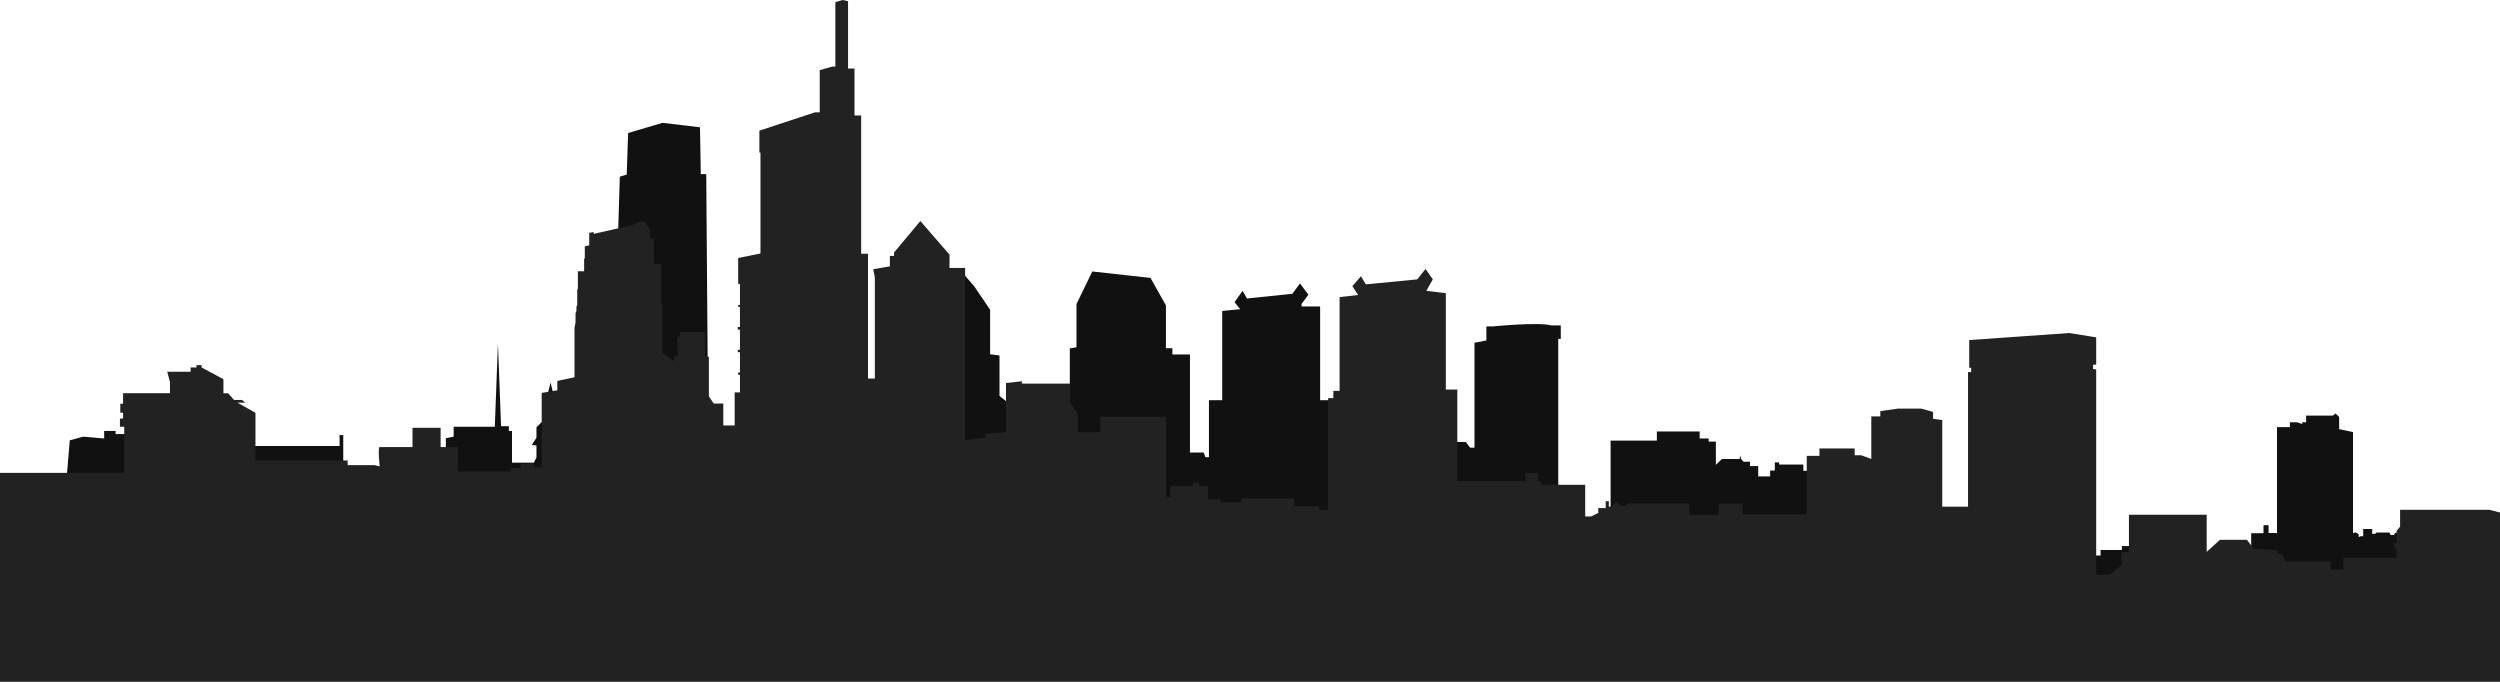 <svg id="Layer_1" data-name="Layer 1" xmlns="http://www.w3.org/2000/svg" viewBox="0 0 800 218.09"><defs><style>.cls-1{fill:#111111;}.cls-2{fill:#222222;}</style></defs><title>skyline</title><path class="cls-1" d="M22.33,140.9l4.33-1.17,6.67.58V137.9H37v1H80.17v3.83h28.5v-3.5h1.17v14.83h32.83V140.23l2.5-.5v-3.17h13.17l1-26.67,1,26.5h2.5v1.5h1v10.17h7l.83-1.67v-3.83l-1.5-.17,1.5-2.33v-3.33L175,133.4v-6.17l1.17-4.83,1.17,4.83h20.5V73.07l.5-16.54,2.21-.67L201,42.56,212,39.31,224,40.73l.25,15H226l.58,76.92v9.63h72.54v-38.5l9.67-15.6,2.92,3.38,5.13,7.56v14.25l3,.38v12.94l3.75,3h18.75V111.5l2.13-.37V97.31l5.06-10.44,18.63,2.06,4.94,8.81v13.69h2.06v2h5.63v31.38h4.38l.56,1.5h1.13V128.06h4.25V99.5l5.75-.56-1.81-2.25,2.56-3.62,1.44,2.44,14.5-1.5L416,90.69l2.69,3.63-2.19,2.94v.81h5.94v30h31.94v13.38h14.69l1.38,1.81h1.38V109.69l3.81-.75v-4.5h2.25s14.38-1.44,18.56-.31h3v4.31h-.81v60.63h16.75V141h14.81v-2.94h13.69v2.25h2.88v1h2.31v7.44l1.94-1.87h5.63l.44-1.19v1.13l.88.94H560v1.38h2.63v3.31h3.81v-1.87h1.5v-2.62h1.38v.69h7.75v2h37.25v16.69h50.56v10.44h7.31V176H679v-1.25h10.5V179h30.88v-8.37h3.94v-2.56h1.63v2.5h2.69V136.69h4.13v-1.56h2.31l1.63.56v-.56h1.25V133h8.56l.88-.69,1.13,1.13v3.88l4.44.94v32.38l.75-.31,1.06.63v.94l.56-.31h.88v-2.31h2.88v1.56H760l.5-.44h4.13l.38.81h1.06l.38-.69H800V396.86H0V154.73H21.17Z"/><path class="cls-2" d="M121.5,149.23s-.67-6.17,0-6.17H132V136.9h9v6.17h5.5v7.83h17v-1.17h3.17V148.4h4.17v1.17h2.5V125.73l5-.83v-3l5.5-1.17V104.9l.33-1.67v-3l.29-.71V98.1l.25-.33v-5l.21-.42V86.81h2V82.75h.22V78.81s1.41-.3,1.41-.3v-4l1.43-.25v.58l12.29-2.79,2.44-1.12h1.56l1.75,2.5v2.94h1.19v7.94l2.38.19V97.41h.38v15.47l3.75,2.75v-1.56h1.06v-6.37h.81v-1.5h8.06v7.94h1.19v12.69l1.56,2.31h3.06v7h3.63V125.56h1.69v-5.62h-.56v-.75h.56v-6.5h-.69v-.75h.69V105.5h-.69v-.87h.69V98.19h-.56v-.62h.56V90.88l-.56-.06V82.56l7.13-1.44V48.81H243v-7l17.81-5.87h1.5V22.44l4-1.12h1V.69L269.63,0l1.75.38V21.94h2.06v15h2.13V81.19h2.19v39.94h2.19V88.73l-.52-2.58,5.33-.92V81.9h1.33V80.81l8.42-10.08,9.33,10.75v4.25h5v55.08l6.58-.67v-1.33l6.5-.5V122.56L327,122v.75h15.42v6l2.42,3.58v6h7.25v-5h21.08V159h1.33v-3.42h7.17v-1.08h2v1.08h2.92v4.17h4v1h6.58v-1.25h17V162h8v1.17H425V127.4h1.67v-2.33h2v-30l5.92-.67-1.83-2.83,2.75-3.17L437.08,91,453.5,89.4l2.67-3.33,2.33,3.33-2.08,3.67,6.25.75v30.83h3.67v29.29h21.79v-2.56h3.94v2.69h1.19v1.06h14v10.13h1.88l2.31-1.12v-1.56h2.38v-2.19h1v1.69h1.13l1.13-1.56,1.56,1.38h1.81v-.81h20.13v3.69h9.38v-3.62h7.63v3.44h20.56V145.88h4.06V143.5H593.5v2.19h2.13l3.19,1.19V133.25h2.88v-1.69l5.63-.81h7.44l3.81,1.06V134l2.94.44v27.69h8.25V119.06h1v-1.37h-.62v-8.87l32-2.25,8.63,1.38v8.75h-1v1.38l1,.13v65.75H675l3.88-3.12v-4.12h2.38v-12h24.88v11.88l4.25-3.87H719l2.25,2.88,7.13.38.63,1.25h1.25l1,2.38h14.5v2.63h4.13v-3.75h17v-2l-1.12-2.75h1.13v-3.87l1.13-1.35v-5.4h28.5l3.5.88V396.86H0V151.31H39.75V136.56H38.38v-2.62h1v-1.87H38.5v-2.87h.88v-3.37h15v-3.62l-.87-3.25H61v-1.37h1.88v-.75H64.5v.75l7,3.75v4.5H73l1.88,2.13h2.5l1.13.88H76l5.75,3.25v15.25h29.5v1.5h8.63Z"/></svg>